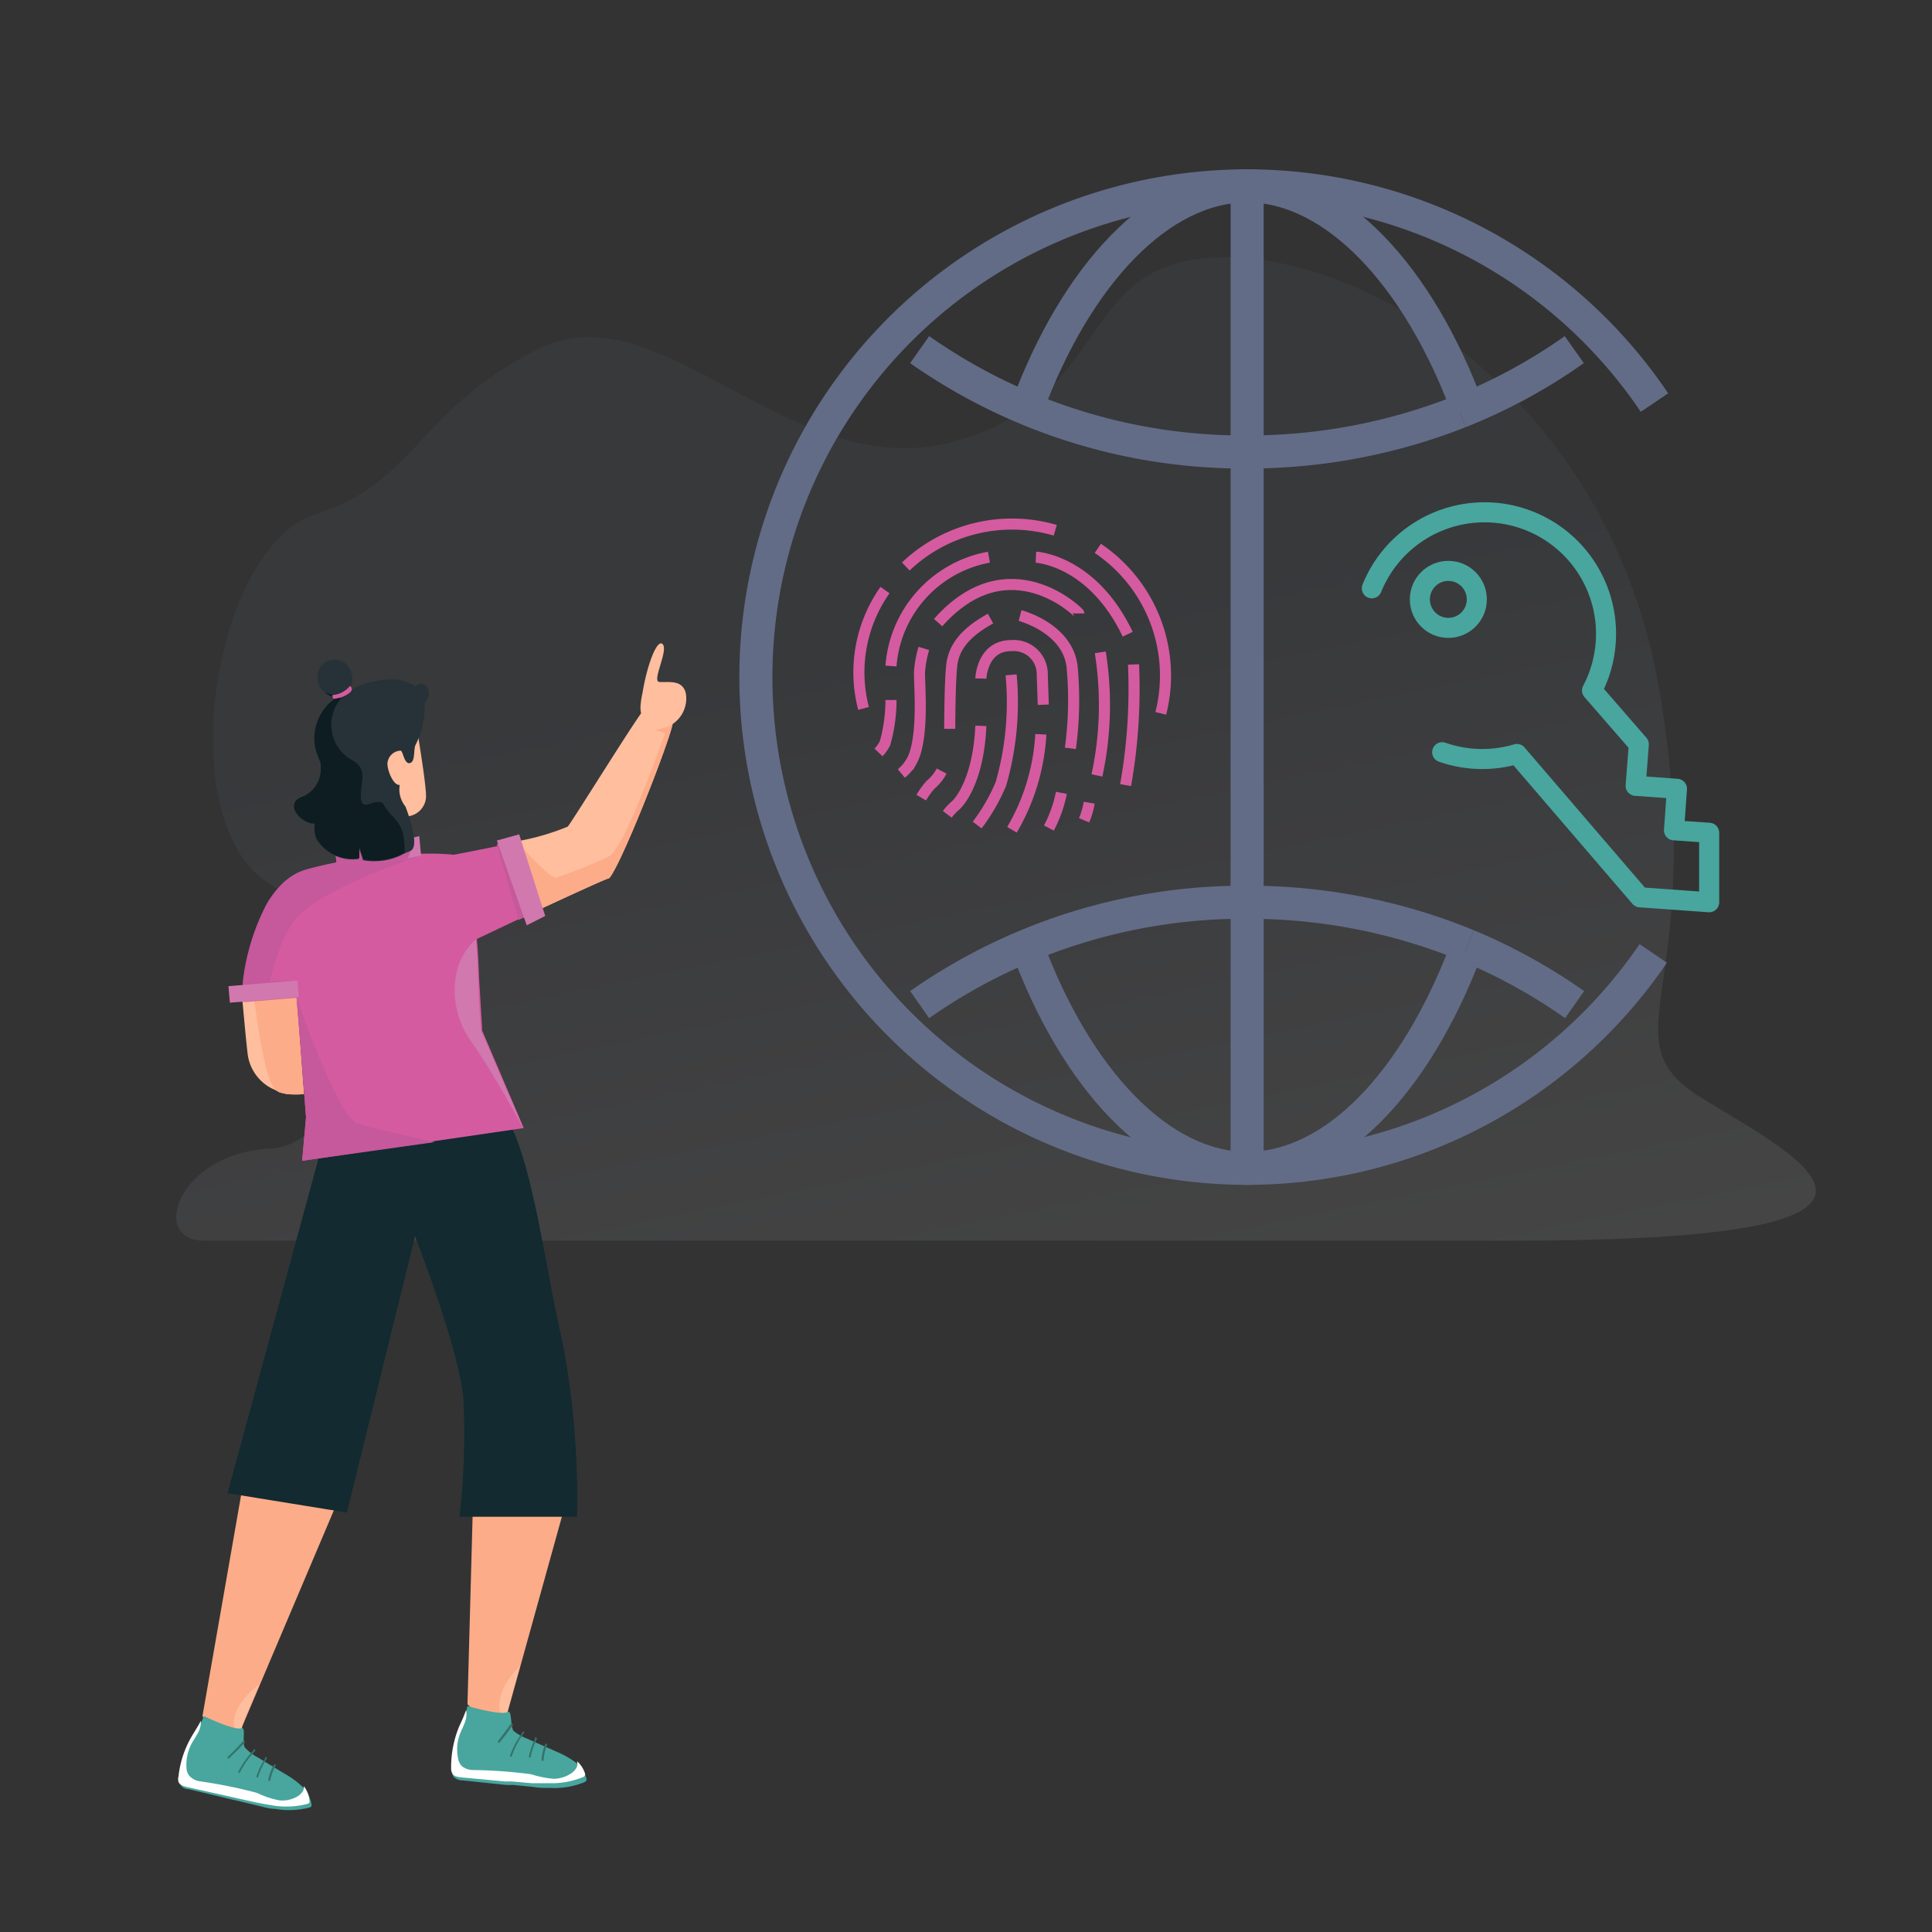 <svg id="Layer_1" data-name="Layer 1" xmlns="http://www.w3.org/2000/svg" xmlns:xlink="http://www.w3.org/1999/xlink" width="38.75mm" height="38.75mm" viewBox="0 0 109.85 109.85"><rect x="0" y="0" width="109.85" height="109.85" fill="#333333" stroke="none"/><defs><linearGradient id="linear-gradient" x1="59.88" y1="84.44" x2="50.01" y2="35.93" gradientUnits="userSpaceOnUse"><stop offset="0" stop-color="#fff"/><stop offset="1" stop-color="#646e85"/></linearGradient></defs><g opacity="0.1"><path d="M25.81,70.54H11.62c-3.19,0-1.44-5,3.72-5.23s5.91-11.5.07-15-3.27-19.23,2.5-21.06,5.85-6,12.75-9.43S45,27.64,54.24,25.11,61,14.81,69.4,14.63s22.25,8.06,25,24.9S91.2,59,96.74,62.42s15.35,8.12-10.65,8.12Z" fill="url(#linear-gradient)"/></g><path d="M16.84,56.52l.44,5.69a5.62,5.62,0,0,1-.94,0,3.23,3.23,0,0,1-.47-.11L15.7,62l-.26-.12a2.56,2.56,0,0,1-1.33-1.77c-.06-.23-.34-3.36-.36-3.61Z" fill="#ffbe9d"/><path d="M16.74,54.82l.54,7.39a5.62,5.62,0,0,1-.94,0,3.23,3.23,0,0,1-.47-.11L15.7,62c-.79-.58-1.33-6-1.47-7Z" fill="#fcac88"/><path d="M13.72,98.23a.54.54,0,0,1-.29.35,1.28,1.28,0,0,1-.66.11c-.4,0-1.26-1.11-1.26-1.11l2.24-12.81,5.54.38L13.73,98.26" fill="#fcac88"/><path d="M14.76,95.76c-.48,1.09-1,2.25-1,2.47a.54.54,0,0,1-.29.35C13,97.9,13.48,96.7,14.76,95.76Z" fill="#ffbe9d"/><path d="M13.73,98.26c.28-.1,0,.89.21,1.12a2.9,2.9,0,0,0,.71.54l1.55.94a4.78,4.78,0,0,1,.94.68,1.76,1.76,0,0,1,.56,1,.25.25,0,0,1,0,.17.27.27,0,0,1-.13.07,4.65,4.65,0,0,1-1.93.07c-.34,0-.69-.12-1-.19l-1.09-.26-.39-.09-2.43-.58c-.2,0-.42-.11-.5-.3a.61.61,0,0,1,0-.33,6.28,6.28,0,0,1,.78-2.4,5.49,5.49,0,0,0,.58-1.13S13.32,98.42,13.73,98.26Z" fill="#48a69e"/><path d="M13.82,99c-.27.3-.56.6-.86.88-.06.05,0,.15.07.09.31-.29.61-.59.89-.9.05-.06-.05-.13-.1-.07Z" fill="#35726a"/><path d="M14.41,99.52a5.18,5.18,0,0,0-.86,1.22c0,.07.08.11.11,0a5.17,5.17,0,0,1,.84-1.18c.06-.06,0-.13-.09-.08Z" fill="#35726a"/><path d="M15.07,100a3.81,3.81,0,0,0-.49,1c0,.07.09.11.11,0a3.6,3.6,0,0,1,.48-1,.06.06,0,0,0-.1-.07Z" fill="#35726a"/><path d="M15.57,100.34a3,3,0,0,0-.32.87c0,.07.1.09.12,0a2.78,2.78,0,0,1,.31-.83c0-.07-.07-.11-.11,0Z" fill="#35726a"/><path d="M17.27,101.55a.43.43,0,0,1-.05.29.88.88,0,0,1-.36.33,1.65,1.65,0,0,1-1,.19,5.11,5.11,0,0,1-1.25-.42,27.27,27.27,0,0,0-3.26-.66,1,1,0,0,1-.61-.34.84.84,0,0,1-.14-.47,2.59,2.59,0,0,1,.3-1.34c.12-.22.27-.43.38-.65a1.22,1.22,0,0,0,.14-.64c-.14.28-.32.55-.48.82a5.71,5.71,0,0,0-.79,2.34.58.58,0,0,0,0,.32c.08.18.3.24.49.29l2.43.54.39.09,1.08.24c.34.07.69.13,1,.18a4.77,4.77,0,0,0,1.92-.09.21.21,0,0,0,.13-.07.29.29,0,0,0,0-.16A1.54,1.54,0,0,0,17.27,101.55Z" fill="#fff"/><path d="M28.86,97.31a.56.56,0,0,1-.24.39,1.46,1.46,0,0,1-.64.2c-.4,0-1.4-1-1.4-1l.32-11.72,5.58-.86-3.61,13" fill="#fcac88"/><path d="M29.57,94.73c-.33,1.14-.68,2.36-.71,2.58a.56.56,0,0,1-.24.39C28.13,97.08,28.42,95.83,29.57,94.73Z" fill="#ffbe9d"/><path d="M28.87,97.34c.26-.14.13.89.35,1.09a2.85,2.85,0,0,0,.78.44l1.65.73a5.34,5.34,0,0,1,1,.55,1.76,1.76,0,0,1,.68.93.2.2,0,0,1,0,.17.23.23,0,0,1-.12.09,4.53,4.53,0,0,1-1.9.32c-.35,0-.69,0-1-.06l-1.12-.11-.4,0-2.49-.26a.69.69,0,0,1-.53-.23.75.75,0,0,1-.07-.33,6.27,6.27,0,0,1,.46-2.47A5.29,5.29,0,0,0,26.58,97S28.48,97.56,28.87,97.34Z" fill="#48a69e"/><path d="M29.05,98c-.23.34-.48.67-.74,1,0,.06,0,.14.09.08.27-.32.52-.66.76-1,0-.06-.06-.12-.11-.06Z" fill="#35726a"/><path d="M29.71,98.51A4.7,4.7,0,0,0,29,99.82c0,.07.09.1.11,0a4.77,4.77,0,0,1,.68-1.28c.05-.06-.06-.12-.1-.06Z" fill="#35726a"/><path d="M30.42,98.87a4.25,4.25,0,0,0-.35,1c0,.08.1.11.11,0a3.62,3.62,0,0,1,.35-1c0-.07-.07-.13-.11-.06Z" fill="#35726a"/><path d="M31,99.17a2.81,2.81,0,0,0-.21.9c0,.07.11.07.12,0a2.9,2.9,0,0,1,.2-.87c0-.07-.08-.1-.11,0Z" fill="#35726a"/><path d="M32.81,100.14a.61.61,0,0,1,0,.3.91.91,0,0,1-.32.38,1.85,1.85,0,0,1-1,.32,5.79,5.79,0,0,1-1.29-.26,28,28,0,0,0-3.32-.24,1,1,0,0,1-.65-.25.87.87,0,0,1-.19-.45,2.47,2.47,0,0,1,.12-1.37c.09-.23.21-.45.29-.69a1.21,1.21,0,0,0,.05-.65,8.24,8.24,0,0,1-.37.88,6.06,6.06,0,0,0-.48,2.41.58.58,0,0,0,.07.32c.1.17.33.2.52.22l2.48.23.39,0,1.12.1c.34,0,.69,0,1,0a4.71,4.71,0,0,0,1.9-.34.22.22,0,0,0,.12-.09.18.18,0,0,0,0-.16A1.57,1.57,0,0,0,32.81,100.14Z" fill="#fff"/><path d="M18.33,65.06,12.94,84.9,19.72,86,23.6,70.29s2.49,6.38,2.74,9.18a41.09,41.09,0,0,1-.21,6.77h6.68A48,48,0,0,0,32,76.39c-1-4.2-1.74-10.74-3.32-13S18.33,65.06,18.33,65.06Z" fill="#122a30"/><path d="M30.64,51.76l-.09.05c-.28.12-.55.25-.81.38l-.1,0-2.53,1.2h0v0c.07.68.1,1.44.13,2.22l.17,2.84v.14l.05.11,2.32,5.44-5.07.74L17.18,66l.22-2.47-.29-3.8-.25-3-3,.25a1.09,1.09,0,0,1,0-.18.81.81,0,0,1,0-.16c0-.25,0-.52,0-.78a12.69,12.69,0,0,1,1.37-4.48,5.5,5.5,0,0,1,1.05-1.3l.25-.19a3.26,3.26,0,0,1,1.07-.49,27.2,27.2,0,0,1,5.66-.86l.27,0,.64,0a12.34,12.34,0,0,1,1.62.06s1.15-.21,2.48-.49h0l1.1-.23h0Z" fill="#d55ba0"/><path d="M23.94,48.65s-6.33,2-7.41,4a9.85,9.85,0,0,0-1.24,3.56,14.74,14.74,0,0,1-1.49.43c0-.25,0-.52,0-.78a12.69,12.69,0,0,1,1.37-4.48,5.5,5.5,0,0,1,1.05-1.3l.25-.19a3.26,3.26,0,0,1,1.07-.49,27.2,27.2,0,0,1,5.66-.86Z" fill="#c6589c"/><path d="M34.64,49.93a.12.12,0,0,1,0,0l0,0h0c-.24.06-2.11.92-3.92,1.76L30.08,50l-.66-2.1,0-.07A13.8,13.8,0,0,0,32.28,47c.3-.36,4-6.34,4.31-6.61,0,0,0,0,0,0a4.35,4.35,0,0,1,1.58.6l.06.05C38.45,41.19,35.37,49.12,34.64,49.93Z" fill="#ffbe9d"/><path d="M38.7,40.42l-.45.61c.2.16-2.88,8.09-3.61,8.9a.12.12,0,0,1,0,0l0,0h0c-.24.06-2.11.92-3.92,1.76L30.08,50l-.66-2.1c.32.35,1.88,2.08,2.21,2a27.51,27.51,0,0,0,3-1.21c.88-.41,3.18-7,3.18-7l-.56-.19a1.77,1.77,0,0,0,.64-.21,2.55,2.55,0,0,0,.55-.53,1.23,1.23,0,0,1,.25-.28Z" fill="#fcac88"/><path d="M24.22,45.37a1.17,1.17,0,0,1-1.1,1.05h-.19L23,47l.14,1.26-3.21.37L19.48,46l-.78-4.76,4.68-1.72S24.29,44.66,24.22,45.37Z" fill="#ffbe9d"/><path d="M11.91,56.93l0-.08A.34.34,0,0,1,11.91,56.93Z" fill="#d32a3b"/><path d="M29.78,64.2s-1.71-3.21-3-5-1.26-4.45.27-5.78c.17,1.55.11,3.53.31,5.2Z" fill="#d179af"/><path d="M23.94,48.65l-.8.16a18.72,18.72,0,0,1-4,.24L19,47.91a14.53,14.53,0,0,0,2.72,0,14,14,0,0,0,2.12-.37Z" fill="#d179af"/><path d="M30.55,51.81c-.28.12-.55.25-.81.38l-.26.12L28.24,48h0l1.1-.23Z" fill="#c6589c"/><path d="M16.78,55.76l.06.76-3,.25a6,6,0,0,1,0-.94Z" fill="#c6589c"/><polygon points="13.84 56.95 13.07 57.01 12.99 56.07 16.91 55.75 16.98 56.69 13.84 56.95" fill="#d179af"/><polygon points="28.25 47.79 29.52 47.44 31 52.08 29.95 52.61 28.25 47.79" fill="#d179af"/><path d="M24.71,64.94,17.18,66l.22-2.47-.29-3.8-.25-3s2.34,6.75,3.44,7.14C21.14,64.14,23.59,64.69,24.71,64.94Z" fill="#c6589c"/><path d="M23.44,48.11c-.14.35-.15.56-.3.7a18.72,18.72,0,0,1-4,.24L19,47.91a14.53,14.53,0,0,0,2.72,0Z" fill="#c6589c"/><path d="M24.15,40a5,5,0,0,1-.54,2.39c-.1.32,0,.95-.32,1s-.37-.71-.52-.71a.78.78,0,0,0-.73.64c-.08.34.3,1.36.69,1.31a1.51,1.51,0,0,0,.32,1.22s.9,2.25.29,2.53l-.37.16a3.52,3.52,0,0,1-2.33.37l-.24-.73,0,.66A2.38,2.38,0,0,1,18,47.7a1.74,1.74,0,0,1-.1-.88l-.18,0a1.43,1.43,0,0,1-.91-.66.6.6,0,0,1,0-.62,1.24,1.24,0,0,1,.5-.29A1.7,1.7,0,0,0,18.22,44a2.42,2.42,0,0,0,0-.66,4.26,4.26,0,0,1-.28-.78,2.74,2.74,0,0,1,.93-2.7l.28-.21a1.26,1.26,0,0,1-.67-.26,1,1,0,0,1-.21-.21,1.11,1.11,0,0,1,0-1.33,1,1,0,0,1,1.29-.19A1.17,1.17,0,0,1,20,38.87a2.13,2.13,0,0,1-.18.41c.14-.07.29-.15.44-.21A4.84,4.84,0,0,1,22,38.64a2.32,2.32,0,0,1,1.66.42L23.61,39C24.16,38.58,24.7,39.35,24.15,40Z" fill="#263238"/><path d="M23,48.49a3.52,3.52,0,0,1-2.33.37l-.24-.73,0,.66A2.38,2.38,0,0,1,18,47.7a1.74,1.74,0,0,1-.1-.88l-.18,0a1.43,1.43,0,0,1-.91-.66.6.6,0,0,1,0-.62,1.24,1.24,0,0,1,.5-.29A1.7,1.7,0,0,0,18.22,44a2.42,2.42,0,0,0,0-.66,4.26,4.26,0,0,1-.28-.78,2.74,2.74,0,0,1,.93-2.7l.28-.21a1.26,1.26,0,0,1-.67-.26,5.08,5.08,0,0,1,.93.3,2.3,2.3,0,0,0,.64,3.55c.89.51.43,1.2.47,2.13s1-.21,1.33.43,1.05.88,1.12,2A3.75,3.75,0,0,1,23,48.49Z" fill="#0d1d21"/><path d="M19.9,39a1.42,1.42,0,0,1-1,.52s0,.18.09.21a1.68,1.68,0,0,0,.89-.34C20.15,39.16,19.9,39,19.9,39Z" fill="#d55ba0"/><path d="M36.42,40.13a1.38,1.38,0,0,0,.41,1.09,1.36,1.36,0,0,0,1,.15A1.75,1.75,0,0,0,39,39.45c-.18-.89-1.13-.61-1.53-.68s.54-1.79.21-2.14-.91,1.27-1.15,2.78C36.47,39.65,36.44,39.9,36.42,40.13Z" fill="#ffbe9d"/><path d="M50.66,37.87a6.81,6.81,0,0,1,5.57-6.19" fill="none" stroke="#d55ba0" stroke-miterlimit="10" stroke-width="0.63"/><path d="M58.9,31.68s3.2.15,5.22,4.38" fill="none" stroke="#d55ba0" stroke-miterlimit="10" stroke-width="0.63"/><path d="M64.45,37.78A31.25,31.25,0,0,1,64,44.64" fill="none" stroke="#d55ba0" stroke-miterlimit="10" stroke-width="0.63"/><path d="M62.37,44.09a19,19,0,0,0,.19-7" fill="none" stroke="#d55ba0" stroke-miterlimit="10" stroke-width="0.63"/><path d="M61.34,34.88c0-.06-4-4-8,.52" fill="none" stroke="#d55ba0" stroke-miterlimit="10" stroke-width="0.63"/><path d="M52.53,36.87a5.77,5.77,0,0,0-.25,1.4c0,.79.25,3.76-.44,5a2.5,2.5,0,0,1-.59.71" fill="none" stroke="#d55ba0" stroke-miterlimit="10" stroke-width="0.63"/><path d="M50.66,39.8a9,9,0,0,1-.34,2.46,2.11,2.11,0,0,1-.37.52" fill="none" stroke="#d55ba0" stroke-miterlimit="10" stroke-width="0.63"/><path d="M52.38,45.35a4.76,4.76,0,0,1,.53-.73,2.54,2.54,0,0,0,.63-.78" fill="none" stroke="#d55ba0" stroke-miterlimit="10" stroke-width="0.63"/><path d="M53.86,46.3a3.17,3.17,0,0,1,.48-.51c.32-.29,1.3-1.58,1.43-4.52" fill="none" stroke="#d55ba0" stroke-miterlimit="10" stroke-width="0.63"/><path d="M54,41.44c0-.06,0-2.5.11-3.58s.8-1.91,2.21-2.69" fill="none" stroke="#d55ba0" stroke-miterlimit="10" stroke-width="0.63"/><path d="M60.86,42.55a20.5,20.5,0,0,0,.1-4.62C60.72,35.7,58,35,58,35" fill="none" stroke="#d55ba0" stroke-miterlimit="10" stroke-width="0.63"/><path d="M55.77,38.58s.06-1.87,1.72-1.87a1.62,1.62,0,0,1,1.77,1.55c0,.15.06,1.81.06,1.81" fill="none" stroke="#d55ba0" stroke-miterlimit="10" stroke-width="0.63"/><path d="M57.49,38.37a16.82,16.82,0,0,1-.58,6.2,10.67,10.67,0,0,1-1.35,2.34" fill="none" stroke="#d55ba0" stroke-miterlimit="10" stroke-width="0.63"/><path d="M59.18,41.75a12.06,12.06,0,0,1-1.64,5.43" fill="none" stroke="#d55ba0" stroke-miterlimit="10" stroke-width="0.63"/><path d="M60.35,45.08a7.5,7.5,0,0,1-.71,2" fill="none" stroke="#d55ba0" stroke-miterlimit="10" stroke-width="0.63"/><path d="M61.93,45.64a4.47,4.47,0,0,1-.29,1" fill="none" stroke="#d55ba0" stroke-miterlimit="10" stroke-width="0.63"/><path d="M66,40.56a8.72,8.72,0,0,0-3.58-9.38" fill="none" stroke="#d55ba0" stroke-miterlimit="10" stroke-width="0.63"/><path d="M60,30.15a8.77,8.77,0,0,0-8.5,2.06" fill="none" stroke="#d55ba0" stroke-miterlimit="10" stroke-width="0.63"/><path d="M49.1,40.28a8.11,8.11,0,0,1,1.22-6.73" fill="none" stroke="#d55ba0" stroke-miterlimit="10" stroke-width="0.63"/><path d="M94.07,22.89A27.93,27.93,0,1,0,94,54.21" fill="none" stroke="#626c87" stroke-miterlimit="10" stroke-width="1.88"/><path d="M58.37,53.73c2.81,7.65,7.58,12.7,12.54,12.7s9.56-4.88,12.4-12.31" fill="none" stroke="#626c87" stroke-miterlimit="10" stroke-width="1.88"/><path d="M83.45,23.25c-2.82-7.63-7.59-12.68-12.54-12.68s-9.71,5-12.53,12.66" fill="none" stroke="#626c87" stroke-miterlimit="10" stroke-width="1.88"/><path d="M83,23.41a31.16,31.16,0,0,0,6.51-3.53" fill="none" stroke="#626c87" stroke-miterlimit="10" stroke-width="1.88"/><path d="M52.29,19.88A32.08,32.08,0,0,0,70.91,25.7,32.82,32.82,0,0,0,83,23.41" fill="none" stroke="#626c87" stroke-miterlimit="10" stroke-width="1.88"/><path d="M83.44,53.76A32.74,32.74,0,0,0,70.91,51.3a32.15,32.15,0,0,0-18.62,5.82" fill="none" stroke="#626c87" stroke-miterlimit="10" stroke-width="1.88"/><path d="M89.53,57.12a31.79,31.79,0,0,0-6.09-3.36" fill="none" stroke="#626c87" stroke-miterlimit="10" stroke-width="1.88"/><line x1="70.91" y1="10.57" x2="70.91" y2="66.43" fill="none" stroke="#626c87" stroke-miterlimit="10" stroke-width="1.88"/><circle cx="82.35" cy="34.08" r="1.62" fill="none" stroke="#48a69e" stroke-linecap="round" stroke-linejoin="round" stroke-width="1.14"/><path d="M82,42.77a6.93,6.93,0,0,0,4.25.1l7,8.15,3.93.28,0-3.95-2-.14.17-2.36L93,44.68l.18-2.36-2.66-3.06A6.91,6.91,0,1,0,78,33.45" fill="none" stroke="#48a69e" stroke-linecap="round" stroke-linejoin="round" stroke-width="1.14" fill-rule="evenodd"/></svg>